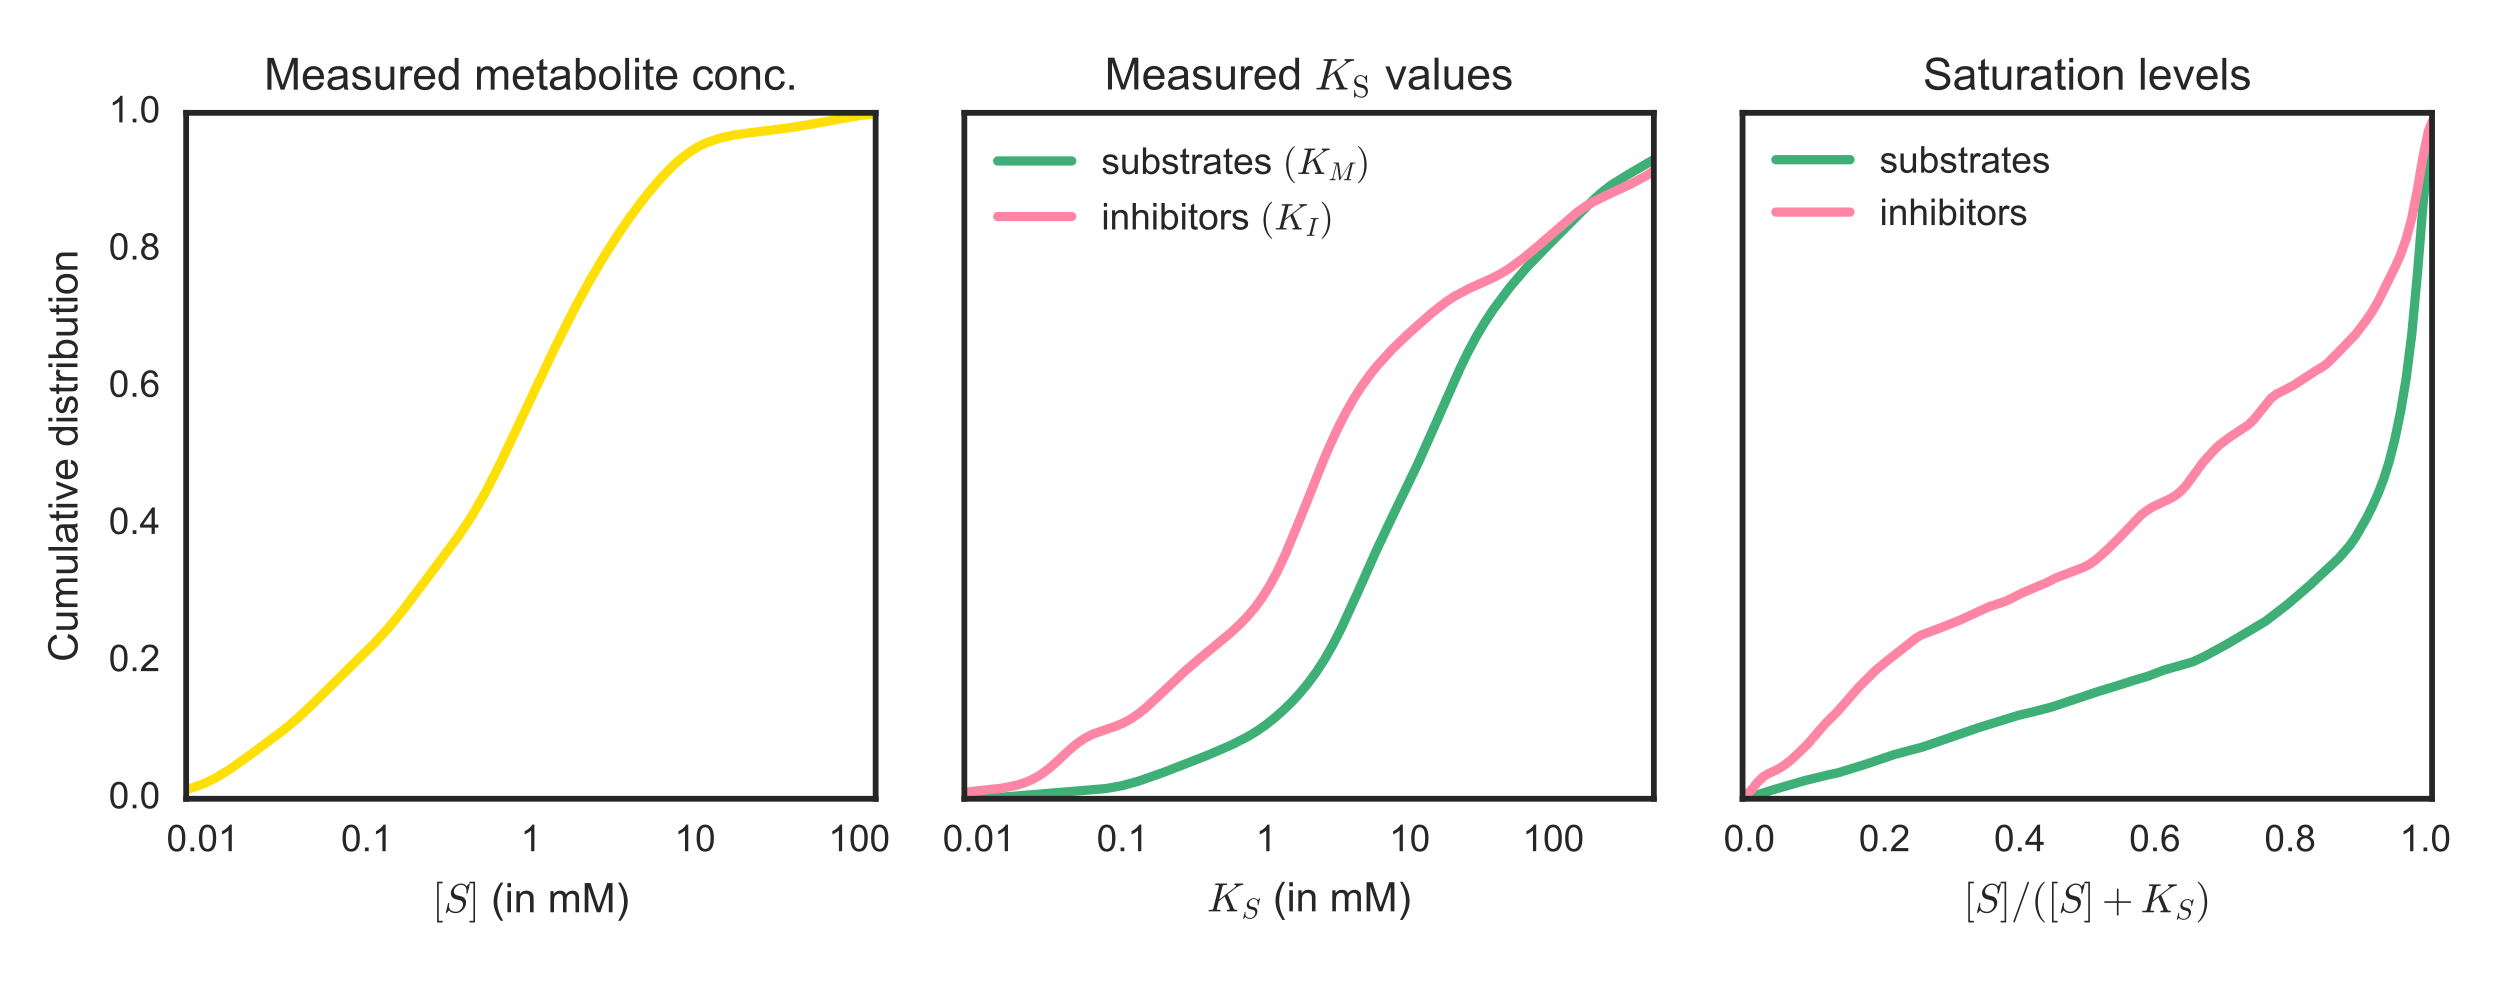 <?xml version="1.0" encoding="utf-8" standalone="no"?>
<!DOCTYPE svg PUBLIC "-//W3C//DTD SVG 1.1//EN"
  "http://www.w3.org/Graphics/SVG/1.1/DTD/svg11.dtd">
<!-- Created with matplotlib (http://matplotlib.org/) -->
<svg height="216pt" version="1.1" viewBox="0 0 540 216" width="540pt" xmlns="http://www.w3.org/2000/svg" xmlns:xlink="http://www.w3.org/1999/xlink">
 <defs>
  <style type="text/css">
*{stroke-linecap:butt;stroke-linejoin:round;stroke-miterlimit:100000;}
  </style>
 </defs>
 <g id="figure_1">
  <g id="patch_1">
   <path d="M 0 216 
L 540 216 
L 540 0 
L 0 0 
z
" style="fill:#ffffff;"/>
  </g>
  <g id="axes_1">
   <g id="patch_2">
    <path d="M 40.206 172.532 
L 189.139 172.532 
L 189.139 24.368 
L 40.206 24.368 
z
" style="fill:#ffffff;"/>
   </g>
   <g id="matplotlib.axis_1">
    <g id="xtick_1">
     <g id="line2d_1"/>
     <g id="line2d_2"/>
     <g id="text_1">
      <!-- 0.01 -->
      <defs>
       <path d="M 4.156 35.297 
Q 4.156 48 6.766 55.734 
Q 9.375 63.484 14.516 67.672 
Q 19.672 71.875 27.484 71.875 
Q 33.25 71.875 37.594 69.547 
Q 41.938 67.234 44.766 62.859 
Q 47.609 58.5 49.219 52.219 
Q 50.828 45.953 50.828 35.297 
Q 50.828 22.703 48.234 14.969 
Q 45.656 7.234 40.5 3 
Q 35.359 -1.219 27.484 -1.219 
Q 17.141 -1.219 11.234 6.203 
Q 4.156 15.141 4.156 35.297 
M 13.188 35.297 
Q 13.188 17.672 17.312 11.828 
Q 21.438 6 27.484 6 
Q 33.547 6 37.672 11.859 
Q 41.797 17.719 41.797 35.297 
Q 41.797 52.984 37.672 58.781 
Q 33.547 64.594 27.391 64.594 
Q 21.344 64.594 17.719 59.469 
Q 13.188 52.938 13.188 35.297 
" id="ArialMT-30"/>
       <path d="M 37.25 0 
L 28.469 0 
L 28.469 56 
Q 25.297 52.984 20.141 49.953 
Q 14.984 46.922 10.891 45.406 
L 10.891 53.906 
Q 18.266 57.375 23.781 62.297 
Q 29.297 67.234 31.594 71.875 
L 37.25 71.875 
z
" id="ArialMT-31"/>
       <path d="M 9.078 0 
L 9.078 10.016 
L 19.094 10.016 
L 19.094 0 
z
" id="ArialMT-2e"/>
      </defs>
      <g style="fill:#262626;" transform="translate(35.967 183.858)scale(0.08 -0.08)">
       <use xlink:href="#ArialMT-30"/>
       <use x="55.615" xlink:href="#ArialMT-2e"/>
       <use x="83.398" xlink:href="#ArialMT-30"/>
       <use x="139.014" xlink:href="#ArialMT-31"/>
      </g>
     </g>
    </g>
    <g id="xtick_2">
     <g id="line2d_3"/>
     <g id="line2d_4"/>
     <g id="text_2">
      <!-- 0.1 -->
      <g style="fill:#262626;" transform="translate(73.652 183.858)scale(0.08 -0.08)">
       <use xlink:href="#ArialMT-30"/>
       <use x="55.615" xlink:href="#ArialMT-2e"/>
       <use x="83.398" xlink:href="#ArialMT-31"/>
      </g>
     </g>
    </g>
    <g id="xtick_3">
     <g id="line2d_5"/>
     <g id="line2d_6"/>
     <g id="text_3">
      <!-- 1 -->
      <g style="fill:#262626;" transform="translate(112.448 183.858)scale(0.08 -0.08)">
       <use xlink:href="#ArialMT-31"/>
      </g>
     </g>
    </g>
    <g id="xtick_4">
     <g id="line2d_7"/>
     <g id="line2d_8"/>
     <g id="text_4">
      <!-- 10 -->
      <g style="fill:#262626;" transform="translate(145.684 183.858)scale(0.08 -0.08)">
       <use xlink:href="#ArialMT-31"/>
       <use x="55.615" xlink:href="#ArialMT-30"/>
      </g>
     </g>
    </g>
    <g id="xtick_5">
     <g id="line2d_9"/>
     <g id="line2d_10"/>
     <g id="text_5">
      <!-- 100 -->
      <g style="fill:#262626;" transform="translate(178.92 183.858)scale(0.08 -0.08)">
       <use xlink:href="#ArialMT-31"/>
       <use x="55.615" xlink:href="#ArialMT-30"/>
       <use x="111.23" xlink:href="#ArialMT-30"/>
      </g>
     </g>
    </g>
    <g id="text_6">
     <!-- $[S]$ (in mM) -->
     <defs>
      <path d="M 2.203 -25 
L 2.203 -21 
L 11.922 -21 
L 11.922 71 
L 2.203 71 
L 2.203 75 
L 15.922 75 
L 15.922 -25 
z
" id="Cmr10-5d"/>
      <path d="M 12.359 -21.047 
L 6.062 -21.047 
Q 20.656 2.391 20.656 25.875 
Q 20.656 35.062 18.562 44.094 
Q 16.891 51.422 13.922 58.156 
Q 12.016 62.547 6.062 72.797 
L 12.359 72.797 
Q 21.531 60.547 25.922 48.188 
Q 29.688 37.547 29.688 25.922 
Q 29.688 12.75 24.625 0.438 
Q 19.578 -11.859 12.359 -21.047 
" id="ArialMT-29"/>
      <path d="M 11.812 -25 
L 11.812 75 
L 25.484 75 
L 25.484 71 
L 15.828 71 
L 15.828 -21 
L 25.484 -21 
L 25.484 -25 
z
" id="Cmr10-5b"/>
      <path d="M 6.641 61.469 
L 6.641 71.578 
L 15.438 71.578 
L 15.438 61.469 
z
M 6.641 0 
L 6.641 51.859 
L 15.438 51.859 
L 15.438 0 
z
" id="ArialMT-69"/>
      <path d="M 6.109 -2.203 
Q 5.812 -2.203 5.562 -1.859 
Q 5.328 -1.516 5.328 -1.219 
L 11.078 22.125 
Q 11.281 22.703 11.922 22.703 
L 13.094 22.703 
Q 13.484 22.703 13.703 22.406 
Q 13.922 22.125 13.922 21.688 
Q 13.094 18.266 13.094 15.578 
Q 13.094 8.344 18.062 4.828 
Q 23.047 1.312 30.609 1.312 
Q 33.891 1.312 37.062 2.922 
Q 40.234 4.547 42.594 7.125 
Q 44.969 9.719 46.375 12.906 
Q 47.797 16.109 47.797 19.391 
Q 47.797 22.906 45.938 25.656 
Q 44.094 28.422 40.828 29.203 
L 28.609 32.422 
Q 23.688 33.734 20.75 37.719 
Q 17.828 41.703 17.828 46.688 
Q 17.828 52.688 21.391 58.25 
Q 24.953 63.812 30.688 67.156 
Q 36.422 70.516 42.391 70.516 
Q 46.969 70.516 50.797 68.828 
Q 54.641 67.141 56.688 63.484 
L 62.406 70.219 
Q 62.984 70.516 63.094 70.516 
L 63.719 70.516 
Q 64.109 70.516 64.344 70.172 
Q 64.594 69.828 64.594 69.484 
L 58.797 46.297 
Q 58.641 45.609 58.016 45.609 
L 56.781 45.609 
Q 55.906 45.609 55.906 46.688 
Q 56.391 49.859 56.391 52.203 
Q 56.391 56.844 54.797 60.281 
Q 53.219 63.719 50.016 65.5 
Q 46.828 67.281 42.094 67.281 
Q 38.094 67.281 34.125 64.984 
Q 30.172 62.703 27.734 58.891 
Q 25.297 55.078 25.297 50.984 
Q 25.297 47.75 27.172 45.266 
Q 29.047 42.781 32.172 41.891 
L 44.391 38.719 
Q 47.703 37.844 50.172 35.625 
Q 52.641 33.406 53.906 30.344 
Q 55.172 27.297 55.172 23.688 
Q 55.172 18.953 53.172 14.328 
Q 51.172 9.719 47.578 5.906 
Q 44 2.094 39.453 -0.047 
Q 34.906 -2.203 30.172 -2.203 
Q 18.266 -2.203 13.094 4.781 
L 7.516 -1.906 
Q 6.938 -2.203 6.781 -2.203 
z
" id="Cmmi10-53"/>
      <path d="M 6.594 0 
L 6.594 51.859 
L 14.453 51.859 
L 14.453 44.578 
Q 16.891 48.391 20.938 50.703 
Q 25 53.031 30.172 53.031 
Q 35.938 53.031 39.625 50.641 
Q 43.312 48.25 44.828 43.953 
Q 50.984 53.031 60.844 53.031 
Q 68.562 53.031 72.703 48.75 
Q 76.859 44.484 76.859 35.594 
L 76.859 0 
L 68.109 0 
L 68.109 32.672 
Q 68.109 37.938 67.25 40.25 
Q 66.406 42.578 64.156 43.984 
Q 61.922 45.406 58.891 45.406 
Q 53.422 45.406 49.797 41.766 
Q 46.188 38.141 46.188 30.125 
L 46.188 0 
L 37.406 0 
L 37.406 33.688 
Q 37.406 39.547 35.25 42.469 
Q 33.109 45.406 28.219 45.406 
Q 24.516 45.406 21.359 43.453 
Q 18.219 41.5 16.797 37.734 
Q 15.375 33.984 15.375 26.906 
L 15.375 0 
z
" id="ArialMT-6d"/>
      <path d="M 6.594 0 
L 6.594 51.859 
L 14.5 51.859 
L 14.5 44.484 
Q 20.219 53.031 31 53.031 
Q 35.688 53.031 39.625 51.344 
Q 43.562 49.656 45.516 46.922 
Q 47.469 44.188 48.25 40.438 
Q 48.734 37.984 48.734 31.891 
L 48.734 0 
L 39.938 0 
L 39.938 31.547 
Q 39.938 36.922 38.906 39.578 
Q 37.891 42.234 35.281 43.812 
Q 32.672 45.406 29.156 45.406 
Q 23.531 45.406 19.453 41.844 
Q 15.375 38.281 15.375 28.328 
L 15.375 0 
z
" id="ArialMT-6e"/>
      <path d="M 23.391 -21.047 
Q 16.109 -11.859 11.078 0.438 
Q 6.062 12.75 6.062 25.922 
Q 6.062 37.547 9.812 48.188 
Q 14.203 60.547 23.391 72.797 
L 29.688 72.797 
Q 23.781 62.641 21.875 58.297 
Q 18.891 51.562 17.188 44.234 
Q 15.094 35.109 15.094 25.875 
Q 15.094 2.391 29.688 -21.047 
z
" id="ArialMT-28"/>
      <path d="M 7.422 0 
L 7.422 71.578 
L 21.688 71.578 
L 38.625 20.906 
Q 40.969 13.812 42.047 10.297 
Q 43.266 14.203 45.844 21.781 
L 62.984 71.578 
L 75.734 71.578 
L 75.734 0 
L 66.609 0 
L 66.609 59.906 
L 45.797 0 
L 37.25 0 
L 16.547 60.938 
L 16.547 0 
z
" id="ArialMT-4d"/>
      <path id="ArialMT-20"/>
     </defs>
     <g style="fill:#262626;" transform="translate(93.376 197.048)scale(0.088 -0.088)">
      <use xlink:href="#Cmr10-5b"/>
      <use transform="translate(27.686 0.0)" xlink:href="#Cmmi10-53"/>
      <use transform="translate(88.965 0.0)" xlink:href="#Cmr10-5d"/>
      <use transform="translate(116.65 0.0)" xlink:href="#ArialMT-20"/>
      <use transform="translate(144.434 0.0)" xlink:href="#ArialMT-28"/>
      <use transform="translate(177.734 0.0)" xlink:href="#ArialMT-69"/>
      <use transform="translate(199.951 0.0)" xlink:href="#ArialMT-6e"/>
      <use transform="translate(255.566 0.0)" xlink:href="#ArialMT-20"/>
      <use transform="translate(283.35 0.0)" xlink:href="#ArialMT-6d"/>
      <use transform="translate(366.65 0.0)" xlink:href="#ArialMT-4d"/>
      <use transform="translate(449.951 0.0)" xlink:href="#ArialMT-29"/>
     </g>
    </g>
   </g>
   <g id="matplotlib.axis_2">
    <g id="ytick_1">
     <g id="line2d_11"/>
     <g id="line2d_12"/>
     <g id="text_7">
      <!-- 0.0 -->
      <g style="fill:#262626;" transform="translate(23.485 174.6)scale(0.08 -0.08)">
       <use xlink:href="#ArialMT-30"/>
       <use x="55.615" xlink:href="#ArialMT-2e"/>
       <use x="83.398" xlink:href="#ArialMT-30"/>
      </g>
     </g>
    </g>
    <g id="ytick_2">
     <g id="line2d_13"/>
     <g id="line2d_14"/>
     <g id="text_8">
      <!-- 0.2 -->
      <defs>
       <path d="M 50.344 8.453 
L 50.344 0 
L 3.031 0 
Q 2.938 3.172 4.047 6.109 
Q 5.859 10.938 9.828 15.625 
Q 13.812 20.312 21.344 26.469 
Q 33.016 36.031 37.109 41.625 
Q 41.219 47.219 41.219 52.203 
Q 41.219 57.422 37.469 61 
Q 33.734 64.594 27.734 64.594 
Q 21.391 64.594 17.578 60.781 
Q 13.766 56.984 13.719 50.25 
L 4.688 51.172 
Q 5.609 61.281 11.656 66.578 
Q 17.719 71.875 27.938 71.875 
Q 38.234 71.875 44.234 66.156 
Q 50.25 60.453 50.25 52 
Q 50.25 47.703 48.484 43.547 
Q 46.734 39.406 42.656 34.812 
Q 38.578 30.219 29.109 22.219 
Q 21.188 15.578 18.938 13.203 
Q 16.703 10.844 15.234 8.453 
z
" id="ArialMT-32"/>
      </defs>
      <g style="fill:#262626;" transform="translate(23.485 144.967)scale(0.08 -0.08)">
       <use xlink:href="#ArialMT-30"/>
       <use x="55.615" xlink:href="#ArialMT-2e"/>
       <use x="83.398" xlink:href="#ArialMT-32"/>
      </g>
     </g>
    </g>
    <g id="ytick_3">
     <g id="line2d_15"/>
     <g id="line2d_16"/>
     <g id="text_9">
      <!-- 0.4 -->
      <defs>
       <path d="M 32.328 0 
L 32.328 17.141 
L 1.266 17.141 
L 1.266 25.203 
L 33.938 71.578 
L 41.109 71.578 
L 41.109 25.203 
L 50.781 25.203 
L 50.781 17.141 
L 41.109 17.141 
L 41.109 0 
z
M 32.328 25.203 
L 32.328 57.469 
L 9.906 25.203 
z
" id="ArialMT-34"/>
      </defs>
      <g style="fill:#262626;" transform="translate(23.485 115.335)scale(0.08 -0.08)">
       <use xlink:href="#ArialMT-30"/>
       <use x="55.615" xlink:href="#ArialMT-2e"/>
       <use x="83.398" xlink:href="#ArialMT-34"/>
      </g>
     </g>
    </g>
    <g id="ytick_4">
     <g id="line2d_17"/>
     <g id="line2d_18"/>
     <g id="text_10">
      <!-- 0.6 -->
      <defs>
       <path d="M 49.75 54.047 
L 41.016 53.375 
Q 39.844 58.547 37.703 60.891 
Q 34.125 64.656 28.906 64.656 
Q 24.703 64.656 21.531 62.312 
Q 17.391 59.281 14.984 53.469 
Q 12.594 47.656 12.5 36.922 
Q 15.672 41.75 20.266 44.094 
Q 24.859 46.438 29.891 46.438 
Q 38.672 46.438 44.844 39.969 
Q 51.031 33.5 51.031 23.25 
Q 51.031 16.5 48.125 10.719 
Q 45.219 4.938 40.141 1.859 
Q 35.062 -1.219 28.609 -1.219 
Q 17.625 -1.219 10.688 6.859 
Q 3.766 14.938 3.766 33.5 
Q 3.766 54.25 11.422 63.672 
Q 18.109 71.875 29.438 71.875 
Q 37.891 71.875 43.281 67.141 
Q 48.688 62.406 49.75 54.047 
M 13.875 23.188 
Q 13.875 18.656 15.797 14.5 
Q 17.719 10.359 21.188 8.172 
Q 24.656 6 28.469 6 
Q 34.031 6 38.031 10.484 
Q 42.047 14.984 42.047 22.703 
Q 42.047 30.125 38.078 34.391 
Q 34.125 38.672 28.125 38.672 
Q 22.172 38.672 18.016 34.391 
Q 13.875 30.125 13.875 23.188 
" id="ArialMT-36"/>
      </defs>
      <g style="fill:#262626;" transform="translate(23.485 85.702)scale(0.08 -0.08)">
       <use xlink:href="#ArialMT-30"/>
       <use x="55.615" xlink:href="#ArialMT-2e"/>
       <use x="83.398" xlink:href="#ArialMT-36"/>
      </g>
     </g>
    </g>
    <g id="ytick_5">
     <g id="line2d_19"/>
     <g id="line2d_20"/>
     <g id="text_11">
      <!-- 0.8 -->
      <defs>
       <path d="M 17.672 38.812 
Q 12.203 40.828 9.562 44.531 
Q 6.938 48.25 6.938 53.422 
Q 6.938 61.234 12.547 66.547 
Q 18.172 71.875 27.484 71.875 
Q 36.859 71.875 42.578 66.422 
Q 48.297 60.984 48.297 53.172 
Q 48.297 48.188 45.672 44.5 
Q 43.062 40.828 37.75 38.812 
Q 44.344 36.672 47.781 31.875 
Q 51.219 27.094 51.219 20.453 
Q 51.219 11.281 44.719 5.031 
Q 38.234 -1.219 27.641 -1.219 
Q 17.047 -1.219 10.547 5.047 
Q 4.047 11.328 4.047 20.703 
Q 4.047 27.688 7.594 32.391 
Q 11.141 37.109 17.672 38.812 
M 15.922 53.719 
Q 15.922 48.641 19.188 45.406 
Q 22.469 42.188 27.688 42.188 
Q 32.766 42.188 36.016 45.375 
Q 39.266 48.578 39.266 53.219 
Q 39.266 58.062 35.906 61.359 
Q 32.562 64.656 27.594 64.656 
Q 22.562 64.656 19.234 61.422 
Q 15.922 58.203 15.922 53.719 
M 13.094 20.656 
Q 13.094 16.891 14.875 13.375 
Q 16.656 9.859 20.172 7.922 
Q 23.688 6 27.734 6 
Q 34.031 6 38.125 10.047 
Q 42.234 14.109 42.234 20.359 
Q 42.234 26.703 38.016 30.859 
Q 33.797 35.016 27.438 35.016 
Q 21.234 35.016 17.156 30.906 
Q 13.094 26.812 13.094 20.656 
" id="ArialMT-38"/>
      </defs>
      <g style="fill:#262626;" transform="translate(23.485 56.069)scale(0.08 -0.08)">
       <use xlink:href="#ArialMT-30"/>
       <use x="55.615" xlink:href="#ArialMT-2e"/>
       <use x="83.398" xlink:href="#ArialMT-38"/>
      </g>
     </g>
    </g>
    <g id="ytick_6">
     <g id="line2d_21"/>
     <g id="line2d_22"/>
     <g id="text_12">
      <!-- 1.0 -->
      <g style="fill:#262626;" transform="translate(23.485 26.436)scale(0.08 -0.08)">
       <use xlink:href="#ArialMT-31"/>
       <use x="55.615" xlink:href="#ArialMT-2e"/>
       <use x="83.398" xlink:href="#ArialMT-30"/>
      </g>
     </g>
    </g>
    <g id="text_13">
     <!-- Cumulative distribution -->
     <defs>
      <path d="M 14.703 0 
L 6.547 0 
L 6.547 71.578 
L 15.328 71.578 
L 15.328 46.047 
Q 20.906 53.031 29.547 53.031 
Q 34.328 53.031 38.594 51.094 
Q 42.875 49.172 45.625 45.672 
Q 48.391 42.188 49.953 37.25 
Q 51.516 32.328 51.516 26.703 
Q 51.516 13.375 44.922 6.094 
Q 38.328 -1.172 29.109 -1.172 
Q 19.922 -1.172 14.703 6.5 
z
M 14.594 26.312 
Q 14.594 17 17.141 12.844 
Q 21.297 6.062 28.375 6.062 
Q 34.125 6.062 38.328 11.062 
Q 42.531 16.062 42.531 25.984 
Q 42.531 36.141 38.5 40.969 
Q 34.469 45.797 28.766 45.797 
Q 23 45.797 18.797 40.797 
Q 14.594 35.797 14.594 26.312 
" id="ArialMT-62"/>
      <path d="M 40.438 6.391 
Q 35.547 2.25 31.031 0.531 
Q 26.516 -1.172 21.344 -1.172 
Q 12.797 -1.172 8.203 3 
Q 3.609 7.172 3.609 13.672 
Q 3.609 17.484 5.344 20.625 
Q 7.078 23.781 9.891 25.688 
Q 12.703 27.594 16.219 28.562 
Q 18.797 29.25 24.031 29.891 
Q 34.672 31.156 39.703 32.906 
Q 39.75 34.719 39.75 35.203 
Q 39.75 40.578 37.25 42.781 
Q 33.891 45.75 27.25 45.75 
Q 21.047 45.75 18.094 43.578 
Q 15.141 41.406 13.719 35.891 
L 5.125 37.062 
Q 6.297 42.578 8.984 45.969 
Q 11.672 49.359 16.75 51.188 
Q 21.828 53.031 28.516 53.031 
Q 35.156 53.031 39.297 51.469 
Q 43.453 49.906 45.406 47.531 
Q 47.359 45.172 48.141 41.547 
Q 48.578 39.312 48.578 33.453 
L 48.578 21.734 
Q 48.578 9.469 49.141 6.219 
Q 49.703 2.984 51.375 0 
L 42.188 0 
Q 40.828 2.734 40.438 6.391 
M 39.703 26.031 
Q 34.906 24.078 25.344 22.703 
Q 19.922 21.922 17.672 20.938 
Q 15.438 19.969 14.203 18.094 
Q 12.984 16.219 12.984 13.922 
Q 12.984 10.406 15.641 8.062 
Q 18.312 5.719 23.438 5.719 
Q 28.516 5.719 32.469 7.938 
Q 36.422 10.156 38.281 14.016 
Q 39.703 17 39.703 22.797 
z
" id="ArialMT-61"/>
      <path d="M 42.094 16.703 
L 51.172 15.578 
Q 49.031 7.625 43.219 3.219 
Q 37.406 -1.172 28.375 -1.172 
Q 17 -1.172 10.328 5.828 
Q 3.656 12.844 3.656 25.484 
Q 3.656 38.578 10.391 45.797 
Q 17.141 53.031 27.875 53.031 
Q 38.281 53.031 44.875 45.953 
Q 51.469 38.875 51.469 26.031 
Q 51.469 25.25 51.422 23.688 
L 12.75 23.688 
Q 13.234 15.141 17.578 10.594 
Q 21.922 6.062 28.422 6.062 
Q 33.25 6.062 36.672 8.594 
Q 40.094 11.141 42.094 16.703 
M 13.234 30.906 
L 42.188 30.906 
Q 41.609 37.453 38.875 40.719 
Q 34.672 45.797 27.984 45.797 
Q 21.922 45.797 17.797 41.75 
Q 13.672 37.703 13.234 30.906 
" id="ArialMT-65"/>
      <path d="M 40.234 0 
L 40.234 6.547 
Q 35.297 -1.172 25.734 -1.172 
Q 19.531 -1.172 14.328 2.25 
Q 9.125 5.672 6.266 11.797 
Q 3.422 17.922 3.422 25.875 
Q 3.422 33.641 6 39.969 
Q 8.594 46.297 13.766 49.656 
Q 18.953 53.031 25.344 53.031 
Q 30.031 53.031 33.688 51.047 
Q 37.359 49.078 39.656 45.906 
L 39.656 71.578 
L 48.391 71.578 
L 48.391 0 
z
M 12.453 25.875 
Q 12.453 15.922 16.641 10.984 
Q 20.844 6.062 26.562 6.062 
Q 32.328 6.062 36.344 10.766 
Q 40.375 15.484 40.375 25.141 
Q 40.375 35.797 36.266 40.766 
Q 32.172 45.75 26.172 45.75 
Q 20.312 45.75 16.375 40.969 
Q 12.453 36.188 12.453 25.875 
" id="ArialMT-64"/>
      <path d="M 25.781 7.859 
L 27.047 0.094 
Q 23.344 -0.688 20.406 -0.688 
Q 15.625 -0.688 12.984 0.828 
Q 10.359 2.344 9.281 4.812 
Q 8.203 7.281 8.203 15.188 
L 8.203 45.016 
L 1.766 45.016 
L 1.766 51.859 
L 8.203 51.859 
L 8.203 64.703 
L 16.938 69.969 
L 16.938 51.859 
L 25.781 51.859 
L 25.781 45.016 
L 16.938 45.016 
L 16.938 14.703 
Q 16.938 10.938 17.406 9.859 
Q 17.875 8.797 18.922 8.156 
Q 19.969 7.516 21.922 7.516 
Q 23.391 7.516 25.781 7.859 
" id="ArialMT-74"/>
      <path d="M 40.578 0 
L 40.578 7.625 
Q 34.516 -1.172 24.125 -1.172 
Q 19.531 -1.172 15.547 0.578 
Q 11.578 2.344 9.641 5 
Q 7.719 7.672 6.938 11.531 
Q 6.391 14.109 6.391 19.734 
L 6.391 51.859 
L 15.188 51.859 
L 15.188 23.094 
Q 15.188 16.219 15.719 13.812 
Q 16.547 10.359 19.234 8.375 
Q 21.922 6.391 25.875 6.391 
Q 29.828 6.391 33.297 8.422 
Q 36.766 10.453 38.203 13.938 
Q 39.656 17.438 39.656 24.078 
L 39.656 51.859 
L 48.438 51.859 
L 48.438 0 
z
" id="ArialMT-75"/>
      <path d="M 58.797 25.094 
L 68.266 22.703 
Q 65.281 11.031 57.547 4.906 
Q 49.812 -1.219 38.625 -1.219 
Q 27.047 -1.219 19.797 3.484 
Q 12.547 8.203 8.766 17.141 
Q 4.984 26.078 4.984 36.328 
Q 4.984 47.516 9.25 55.828 
Q 13.531 64.156 21.406 68.469 
Q 29.297 72.797 38.766 72.797 
Q 49.516 72.797 56.828 67.328 
Q 64.156 61.859 67.047 51.953 
L 57.719 49.75 
Q 55.219 57.562 50.484 61.125 
Q 45.75 64.703 38.578 64.703 
Q 30.328 64.703 24.781 60.734 
Q 19.234 56.781 16.984 50.109 
Q 14.75 43.453 14.75 36.375 
Q 14.75 27.25 17.406 20.438 
Q 20.062 13.625 25.672 10.25 
Q 31.297 6.891 37.844 6.891 
Q 45.797 6.891 51.312 11.469 
Q 56.844 16.062 58.797 25.094 
" id="ArialMT-43"/>
      <path d="M 6.5 0 
L 6.5 51.859 
L 14.406 51.859 
L 14.406 44 
Q 17.438 49.516 20 51.266 
Q 22.562 53.031 25.641 53.031 
Q 30.078 53.031 34.672 50.203 
L 31.641 42.047 
Q 28.422 43.953 25.203 43.953 
Q 22.312 43.953 20.016 42.219 
Q 17.719 40.484 16.75 37.406 
Q 15.281 32.719 15.281 27.156 
L 15.281 0 
z
" id="ArialMT-72"/>
      <path d="M 3.078 15.484 
L 11.766 16.844 
Q 12.5 11.625 15.844 8.844 
Q 19.188 6.062 25.203 6.062 
Q 31.25 6.062 34.172 8.516 
Q 37.109 10.984 37.109 14.312 
Q 37.109 17.281 34.516 19 
Q 32.719 20.172 25.531 21.969 
Q 15.875 24.422 12.141 26.203 
Q 8.406 27.984 6.469 31.125 
Q 4.547 34.281 4.547 38.094 
Q 4.547 41.547 6.125 44.5 
Q 7.719 47.469 10.453 49.422 
Q 12.5 50.922 16.031 51.969 
Q 19.578 53.031 23.641 53.031 
Q 29.734 53.031 34.344 51.266 
Q 38.969 49.516 41.156 46.5 
Q 43.359 43.5 44.188 38.484 
L 35.594 37.312 
Q 35.016 41.312 32.203 43.547 
Q 29.391 45.797 24.266 45.797 
Q 18.219 45.797 15.625 43.797 
Q 13.031 41.797 13.031 39.109 
Q 13.031 37.406 14.109 36.031 
Q 15.188 34.625 17.484 33.688 
Q 18.797 33.203 25.25 31.453 
Q 34.578 28.953 38.25 27.359 
Q 41.938 25.781 44.031 22.75 
Q 46.141 19.734 46.141 15.234 
Q 46.141 10.844 43.578 6.953 
Q 41.016 3.078 36.172 0.953 
Q 31.344 -1.172 25.25 -1.172 
Q 15.141 -1.172 9.844 3.031 
Q 4.547 7.234 3.078 15.484 
" id="ArialMT-73"/>
      <path d="M 6.391 0 
L 6.391 71.578 
L 15.188 71.578 
L 15.188 0 
z
" id="ArialMT-6c"/>
      <path d="M 3.328 25.922 
Q 3.328 40.328 11.328 47.266 
Q 18.016 53.031 27.641 53.031 
Q 38.328 53.031 45.109 46.016 
Q 51.906 39.016 51.906 26.656 
Q 51.906 16.656 48.906 10.906 
Q 45.906 5.172 40.156 2 
Q 34.422 -1.172 27.641 -1.172 
Q 16.75 -1.172 10.031 5.812 
Q 3.328 12.797 3.328 25.922 
M 12.359 25.922 
Q 12.359 15.969 16.703 11.016 
Q 21.047 6.062 27.641 6.062 
Q 34.188 6.062 38.531 11.031 
Q 42.875 16.016 42.875 26.219 
Q 42.875 35.844 38.5 40.797 
Q 34.125 45.75 27.641 45.75 
Q 21.047 45.75 16.703 40.812 
Q 12.359 35.891 12.359 25.922 
" id="ArialMT-6f"/>
      <path d="M 21 0 
L 1.266 51.859 
L 10.547 51.859 
L 21.688 20.797 
Q 23.484 15.766 25 10.359 
Q 26.172 14.453 28.266 20.219 
L 39.797 51.859 
L 48.828 51.859 
L 29.203 0 
z
" id="ArialMT-76"/>
     </defs>
     <g style="fill:#262626;" transform="translate(16.736 142.957)rotate(-90.0)scale(0.088 -0.088)">
      <use xlink:href="#ArialMT-43"/>
      <use x="72.217" xlink:href="#ArialMT-75"/>
      <use x="127.832" xlink:href="#ArialMT-6d"/>
      <use x="211.133" xlink:href="#ArialMT-75"/>
      <use x="266.748" xlink:href="#ArialMT-6c"/>
      <use x="288.965" xlink:href="#ArialMT-61"/>
      <use x="344.58" xlink:href="#ArialMT-74"/>
      <use x="372.363" xlink:href="#ArialMT-69"/>
      <use x="394.58" xlink:href="#ArialMT-76"/>
      <use x="444.58" xlink:href="#ArialMT-65"/>
      <use x="500.195" xlink:href="#ArialMT-20"/>
      <use x="527.979" xlink:href="#ArialMT-64"/>
      <use x="583.594" xlink:href="#ArialMT-69"/>
      <use x="605.811" xlink:href="#ArialMT-73"/>
      <use x="655.811" xlink:href="#ArialMT-74"/>
      <use x="683.594" xlink:href="#ArialMT-72"/>
      <use x="716.895" xlink:href="#ArialMT-69"/>
      <use x="739.111" xlink:href="#ArialMT-62"/>
      <use x="794.727" xlink:href="#ArialMT-75"/>
      <use x="850.342" xlink:href="#ArialMT-74"/>
      <use x="878.125" xlink:href="#ArialMT-69"/>
      <use x="900.342" xlink:href="#ArialMT-6f"/>
      <use x="955.957" xlink:href="#ArialMT-6e"/>
     </g>
    </g>
   </g>
   <g id="line2d_23">
    <path clip-path="url(#pd1b18992a4)" d="M 12.061 172.531 
L 22.541 172.426 
L 28.53 172.097 
L 34.518 171.557 
L 37.513 171.141 
L 40.507 170.494 
L 43.501 169.498 
L 46.496 168.08 
L 49.49 166.26 
L 53.982 163.088 
L 61.467 157.519 
L 64.462 154.988 
L 67.456 152.153 
L 76.439 143.292 
L 80.931 138.884 
L 83.925 135.602 
L 86.919 131.945 
L 92.908 124.02 
L 98.897 115.989 
L 101.891 111.49 
L 104.886 106.298 
L 107.88 100.44 
L 112.371 90.974 
L 119.857 75.09 
L 124.349 66.159 
L 127.343 60.682 
L 130.337 55.604 
L 133.332 50.894 
L 136.326 46.542 
L 139.321 42.556 
L 142.315 38.965 
L 145.309 35.845 
L 146.806 34.498 
L 148.304 33.31 
L 149.801 32.291 
L 151.298 31.438 
L 152.795 30.742 
L 155.789 29.746 
L 158.784 29.124 
L 163.275 28.516 
L 170.761 27.562 
L 175.253 26.818 
L 185.733 24.93 
L 190.224 24.54 
L 194.716 24.402 
L 202.202 24.369 
L 202.202 24.369 
" style="fill:none;stroke:#fedf08;stroke-linecap:round;stroke-width:2.0;"/>
   </g>
   <g id="patch_3">
    <path d="M 40.206 24.368 
L 189.139 24.368 
" style="fill:none;stroke:#262626;stroke-linecap:square;stroke-linejoin:miter;stroke-width:1.25;"/>
   </g>
   <g id="patch_4">
    <path d="M 189.139 172.532 
L 189.139 24.368 
" style="fill:none;stroke:#262626;stroke-linecap:square;stroke-linejoin:miter;stroke-width:1.25;"/>
   </g>
   <g id="patch_5">
    <path d="M 40.206 172.532 
L 189.139 172.532 
" style="fill:none;stroke:#262626;stroke-linecap:square;stroke-linejoin:miter;stroke-width:1.25;"/>
   </g>
   <g id="patch_6">
    <path d="M 40.206 172.532 
L 40.206 24.368 
" style="fill:none;stroke:#262626;stroke-linecap:square;stroke-linejoin:miter;stroke-width:1.25;"/>
   </g>
   <g id="text_14">
    <!-- Measured metabolite conc. -->
    <defs>
     <path d="M 40.438 19 
L 49.078 17.875 
Q 47.656 8.938 41.812 3.875 
Q 35.984 -1.172 27.484 -1.172 
Q 16.844 -1.172 10.375 5.781 
Q 3.906 12.75 3.906 25.734 
Q 3.906 34.125 6.688 40.422 
Q 9.469 46.734 15.156 49.875 
Q 20.844 53.031 27.547 53.031 
Q 35.984 53.031 41.359 48.75 
Q 46.734 44.484 48.25 36.625 
L 39.703 35.297 
Q 38.484 40.531 35.375 43.156 
Q 32.281 45.797 27.875 45.797 
Q 21.234 45.797 17.078 41.031 
Q 12.938 36.281 12.938 25.984 
Q 12.938 15.531 16.938 10.797 
Q 20.953 6.062 27.391 6.062 
Q 32.562 6.062 36.031 9.234 
Q 39.5 12.406 40.438 19 
" id="ArialMT-63"/>
    </defs>
    <g style="fill:#262626;" transform="translate(57.046 19.368)scale(0.096 -0.096)">
     <use xlink:href="#ArialMT-4d"/>
     <use x="83.301" xlink:href="#ArialMT-65"/>
     <use x="138.916" xlink:href="#ArialMT-61"/>
     <use x="194.531" xlink:href="#ArialMT-73"/>
     <use x="244.531" xlink:href="#ArialMT-75"/>
     <use x="300.146" xlink:href="#ArialMT-72"/>
     <use x="333.447" xlink:href="#ArialMT-65"/>
     <use x="389.062" xlink:href="#ArialMT-64"/>
     <use x="444.678" xlink:href="#ArialMT-20"/>
     <use x="472.461" xlink:href="#ArialMT-6d"/>
     <use x="555.762" xlink:href="#ArialMT-65"/>
     <use x="611.377" xlink:href="#ArialMT-74"/>
     <use x="639.16" xlink:href="#ArialMT-61"/>
     <use x="694.775" xlink:href="#ArialMT-62"/>
     <use x="750.391" xlink:href="#ArialMT-6f"/>
     <use x="806.006" xlink:href="#ArialMT-6c"/>
     <use x="828.223" xlink:href="#ArialMT-69"/>
     <use x="850.439" xlink:href="#ArialMT-74"/>
     <use x="878.223" xlink:href="#ArialMT-65"/>
     <use x="933.838" xlink:href="#ArialMT-20"/>
     <use x="961.621" xlink:href="#ArialMT-63"/>
     <use x="1011.621" xlink:href="#ArialMT-6f"/>
     <use x="1067.236" xlink:href="#ArialMT-6e"/>
     <use x="1122.852" xlink:href="#ArialMT-63"/>
     <use x="1172.852" xlink:href="#ArialMT-2e"/>
    </g>
   </g>
  </g>
  <g id="axes_2">
   <g id="patch_7">
    <path d="M 208.299 172.532 
L 357.233 172.532 
L 357.233 24.368 
L 208.299 24.368 
z
" style="fill:#ffffff;"/>
   </g>
   <g id="matplotlib.axis_3">
    <g id="xtick_6">
     <g id="line2d_24"/>
     <g id="line2d_25"/>
     <g id="text_15">
      <!-- 0.01 -->
      <g style="fill:#262626;" transform="translate(203.618 183.858)scale(0.08 -0.08)">
       <use xlink:href="#ArialMT-30"/>
       <use x="55.615" xlink:href="#ArialMT-2e"/>
       <use x="83.398" xlink:href="#ArialMT-30"/>
       <use x="139.014" xlink:href="#ArialMT-31"/>
      </g>
     </g>
    </g>
    <g id="xtick_7">
     <g id="line2d_26"/>
     <g id="line2d_27"/>
     <g id="text_16">
      <!-- 0.1 -->
      <g style="fill:#262626;" transform="translate(236.87 183.858)scale(0.08 -0.08)">
       <use xlink:href="#ArialMT-30"/>
       <use x="55.615" xlink:href="#ArialMT-2e"/>
       <use x="83.398" xlink:href="#ArialMT-31"/>
      </g>
     </g>
    </g>
    <g id="xtick_8">
     <g id="line2d_28"/>
     <g id="line2d_29"/>
     <g id="text_17">
      <!-- 1 -->
      <g style="fill:#262626;" transform="translate(271.233 183.858)scale(0.08 -0.08)">
       <use xlink:href="#ArialMT-31"/>
      </g>
     </g>
    </g>
    <g id="xtick_9">
     <g id="line2d_30"/>
     <g id="line2d_31"/>
     <g id="text_18">
      <!-- 10 -->
      <g style="fill:#262626;" transform="translate(300.037 183.858)scale(0.08 -0.08)">
       <use xlink:href="#ArialMT-31"/>
       <use x="55.615" xlink:href="#ArialMT-30"/>
      </g>
     </g>
    </g>
    <g id="xtick_10">
     <g id="line2d_32"/>
     <g id="line2d_33"/>
     <g id="text_19">
      <!-- 100 -->
      <g style="fill:#262626;" transform="translate(328.84 183.858)scale(0.08 -0.08)">
       <use xlink:href="#ArialMT-31"/>
       <use x="55.615" xlink:href="#ArialMT-30"/>
       <use x="111.23" xlink:href="#ArialMT-30"/>
      </g>
     </g>
    </g>
    <g id="text_20">
     <!-- $K_S$ (in mM) -->
     <defs>
      <path d="M 4.688 0 
Q 3.719 0 3.719 1.312 
Q 3.766 1.562 3.906 2.172 
Q 4.047 2.781 4.312 3.141 
Q 4.594 3.516 4.984 3.516 
Q 11.078 3.516 13.484 4.203 
Q 14.797 4.641 15.375 6.891 
L 29.109 61.812 
Q 29.297 62.797 29.297 63.188 
Q 29.297 64.266 28.078 64.406 
Q 26.219 64.797 20.906 64.797 
Q 19.922 64.797 19.922 66.109 
Q 20.266 67.391 20.453 67.844 
Q 20.656 68.312 21.578 68.312 
L 48.484 68.312 
Q 49.516 68.312 49.516 67 
Q 49.469 66.75 49.312 66.156 
Q 49.172 65.578 48.922 65.188 
Q 48.688 64.797 48.188 64.797 
Q 42.094 64.797 39.703 64.109 
Q 38.375 63.625 37.797 61.375 
L 29.688 29 
L 68.891 59.281 
Q 69 59.469 70.141 60.609 
Q 71.297 61.766 71.297 62.891 
Q 71.297 64.797 67.922 64.797 
Q 66.891 64.797 66.891 66.109 
Q 67.094 66.891 67.203 67.328 
Q 67.328 67.781 67.641 68.047 
Q 67.969 68.312 68.609 68.312 
L 87.984 68.312 
Q 88.531 68.312 88.766 67.922 
Q 89.016 67.531 89.016 67 
Q 88.969 66.75 88.797 66.109 
Q 88.625 65.484 88.359 65.141 
Q 88.094 64.797 87.594 64.797 
Q 80.281 64.797 71.578 58.016 
Q 71.531 57.953 71.438 57.922 
Q 71.344 57.906 71.234 57.875 
Q 71.141 57.859 71.094 57.812 
L 50.484 41.797 
L 65.484 6.688 
Q 66.844 4.5 68.406 4 
Q 69.969 3.516 73.188 3.516 
Q 74.219 3.516 74.219 2.203 
Q 73.922 1.031 73.625 0.516 
Q 73.344 0 72.516 0 
L 49.312 0 
Q 48.391 0 48.391 1.312 
Q 48.531 2.344 48.719 2.922 
Q 48.922 3.516 49.703 3.516 
Q 52.25 3.516 54.031 4.031 
Q 55.812 4.547 55.812 6.391 
Q 55.812 7.078 55.719 7.422 
L 43.312 36.281 
L 28.719 25 
L 24.125 6.5 
Q 23.875 5.281 23.875 5.078 
Q 23.875 4.047 25.094 3.906 
Q 27 3.516 32.328 3.516 
Q 33.297 3.516 33.297 2.203 
Q 32.953 0.781 32.75 0.391 
Q 32.562 0 31.594 0 
z
" id="Cmmi10-4b"/>
     </defs>
     <g style="fill:#262626;" transform="translate(260.722 196.872)scale(0.088 -0.088)">
      <use transform="translate(0.0 0.203)" xlink:href="#Cmmi10-4b"/>
      <use transform="translate(84.912 -16.803)scale(0.7)" xlink:href="#Cmmi10-53"/>
      <use transform="translate(134.185 0.203)" xlink:href="#ArialMT-20"/>
      <use transform="translate(161.968 0.203)" xlink:href="#ArialMT-28"/>
      <use transform="translate(195.269 0.203)" xlink:href="#ArialMT-69"/>
      <use transform="translate(217.486 0.203)" xlink:href="#ArialMT-6e"/>
      <use transform="translate(273.101 0.203)" xlink:href="#ArialMT-20"/>
      <use transform="translate(300.884 0.203)" xlink:href="#ArialMT-6d"/>
      <use transform="translate(384.185 0.203)" xlink:href="#ArialMT-4d"/>
      <use transform="translate(467.486 0.203)" xlink:href="#ArialMT-29"/>
     </g>
    </g>
   </g>
   <g id="matplotlib.axis_4">
    <g id="ytick_7">
     <g id="line2d_34"/>
     <g id="line2d_35"/>
    </g>
    <g id="ytick_8">
     <g id="line2d_36"/>
     <g id="line2d_37"/>
    </g>
    <g id="ytick_9">
     <g id="line2d_38"/>
     <g id="line2d_39"/>
    </g>
    <g id="ytick_10">
     <g id="line2d_40"/>
     <g id="line2d_41"/>
    </g>
    <g id="ytick_11">
     <g id="line2d_42"/>
     <g id="line2d_43"/>
    </g>
    <g id="ytick_12">
     <g id="line2d_44"/>
     <g id="line2d_45"/>
    </g>
   </g>
   <g id="line2d_46">
    <path clip-path="url(#p9aca1c435d)" d="M 202.246 172.531 
L 211.366 172.453 
L 216.839 172.148 
L 233.256 170.8 
L 238.728 170.342 
L 242.377 169.707 
L 246.025 168.693 
L 251.497 166.767 
L 260.618 163.215 
L 266.09 160.856 
L 269.738 158.986 
L 271.563 157.866 
L 273.387 156.588 
L 275.211 155.148 
L 277.035 153.55 
L 278.859 151.786 
L 280.683 149.829 
L 282.507 147.632 
L 284.331 145.143 
L 286.156 142.313 
L 287.98 139.109 
L 289.804 135.536 
L 293.452 127.555 
L 297.1 119.314 
L 300.749 111.586 
L 306.221 100.226 
L 309.869 92.042 
L 315.342 79.631 
L 317.166 75.888 
L 318.99 72.494 
L 320.814 69.453 
L 322.638 66.713 
L 326.286 61.857 
L 329.935 57.596 
L 333.583 53.813 
L 340.879 46.461 
L 344.528 42.832 
L 346.352 41.241 
L 348.176 39.861 
L 351.824 37.604 
L 357.296 34.415 
L 360.945 32.293 
L 362.769 31.393 
L 364.593 30.65 
L 366.417 30.059 
L 370.065 29.216 
L 379.186 27.688 
L 384.658 26.911 
L 393.779 25.94 
L 399.251 25.539 
L 408.372 25.153 
L 417.493 24.73 
L 424.789 24.43 
L 433.91 24.369 
L 433.91 24.369 
" style="fill:none;stroke:#3eaf76;stroke-linecap:round;stroke-width:2.0;"/>
   </g>
   <g id="line2d_47">
    <path clip-path="url(#p9aca1c435d)" d="M 191.191 172.53 
L 197.836 172.425 
L 201.159 172.17 
L 206.143 171.447 
L 211.128 170.81 
L 216.112 170.29 
L 219.435 169.642 
L 221.096 169.139 
L 222.758 168.461 
L 224.419 167.558 
L 226.08 166.397 
L 227.742 164.999 
L 231.065 161.915 
L 232.726 160.531 
L 234.388 159.409 
L 236.049 158.567 
L 239.372 157.41 
L 241.033 156.849 
L 242.695 156.147 
L 244.356 155.235 
L 246.017 154.09 
L 247.679 152.736 
L 251.002 149.637 
L 255.986 144.932 
L 259.309 142.079 
L 265.954 136.575 
L 267.616 135.032 
L 269.277 133.325 
L 270.939 131.384 
L 272.6 129.125 
L 274.262 126.472 
L 275.923 123.378 
L 277.584 119.852 
L 280.907 111.832 
L 285.891 99.358 
L 287.553 95.538 
L 289.214 92.001 
L 290.876 88.781 
L 292.537 85.889 
L 294.199 83.309 
L 295.86 81.004 
L 297.521 78.931 
L 300.844 75.306 
L 304.167 72.113 
L 309.151 67.691 
L 312.474 65.102 
L 314.136 64.01 
L 317.458 62.253 
L 322.443 60.026 
L 324.104 59.153 
L 325.766 58.148 
L 329.088 55.74 
L 332.411 52.968 
L 340.718 45.801 
L 342.38 44.644 
L 344.041 43.652 
L 347.364 42.014 
L 352.348 39.702 
L 355.671 37.904 
L 358.994 35.714 
L 363.978 32.225 
L 367.301 30.338 
L 370.624 28.82 
L 373.947 27.578 
L 377.27 26.728 
L 380.592 26.265 
L 385.577 25.702 
L 392.222 24.73 
L 395.545 24.475 
L 400.529 24.376 
L 402.191 24.37 
L 402.191 24.37 
" style="fill:none;stroke:#fe86a4;stroke-linecap:round;stroke-width:2.0;"/>
   </g>
   <g id="patch_8">
    <path d="M 208.299 24.368 
L 357.233 24.368 
" style="fill:none;stroke:#262626;stroke-linecap:square;stroke-linejoin:miter;stroke-width:1.25;"/>
   </g>
   <g id="patch_9">
    <path d="M 357.233 172.532 
L 357.233 24.368 
" style="fill:none;stroke:#262626;stroke-linecap:square;stroke-linejoin:miter;stroke-width:1.25;"/>
   </g>
   <g id="patch_10">
    <path d="M 208.299 172.532 
L 357.233 172.532 
" style="fill:none;stroke:#262626;stroke-linecap:square;stroke-linejoin:miter;stroke-width:1.25;"/>
   </g>
   <g id="patch_11">
    <path d="M 208.299 172.532 
L 208.299 24.368 
" style="fill:none;stroke:#262626;stroke-linecap:square;stroke-linejoin:miter;stroke-width:1.25;"/>
   </g>
   <g id="text_21">
    <!-- Measured $K_{\rm S}$ values -->
    <defs>
     <path d="M 5.609 -1.422 
L 5.609 21.922 
Q 5.609 22.703 6.5 22.703 
L 7.719 22.703 
Q 8.016 22.703 8.25 22.453 
Q 8.5 22.219 8.5 21.922 
Q 8.5 12.109 14.578 6.703 
Q 20.656 1.312 30.516 1.312 
Q 33.984 1.312 36.906 3.312 
Q 39.844 5.328 41.469 8.562 
Q 43.109 11.812 43.109 15.281 
Q 43.109 18.312 41.891 21.172 
Q 40.672 24.031 38.375 26.125 
Q 36.078 28.219 33.203 28.906 
L 20.219 32.078 
Q 13.766 33.797 9.688 39.094 
Q 5.609 44.391 5.609 50.984 
Q 5.609 56.156 8.25 60.688 
Q 10.891 65.234 15.359 67.875 
Q 19.828 70.516 25 70.516 
Q 35.016 70.516 40.922 63.719 
L 45.016 70.219 
Q 45.312 70.516 45.703 70.516 
L 46.391 70.516 
Q 46.688 70.516 46.953 70.281 
Q 47.219 70.062 47.219 69.672 
L 47.219 46.484 
Q 47.219 45.609 46.391 45.609 
L 45.219 45.609 
Q 44.281 45.609 44.281 46.484 
Q 44.281 49.031 43.422 52.047 
Q 42.578 55.078 41.062 57.859 
Q 39.547 60.641 37.797 62.406 
Q 32.953 67.281 25 67.281 
Q 21.578 67.281 18.703 65.547 
Q 15.828 63.812 14.109 60.828 
Q 12.406 57.859 12.406 54.594 
Q 12.406 50.297 15.062 46.797 
Q 17.719 43.312 22.016 42.188 
L 35.016 39.016 
Q 38.234 38.234 41.094 36.203 
Q 43.953 34.188 45.844 31.5 
Q 47.75 28.812 48.828 25.516 
Q 49.906 22.219 49.906 18.703 
Q 49.906 13.281 47.406 8.469 
Q 44.922 3.656 40.406 0.719 
Q 35.891 -2.203 30.516 -2.203 
Q 27.203 -2.203 23.734 -1.469 
Q 20.266 -0.734 17.328 0.781 
Q 14.406 2.297 12.016 4.688 
L 7.812 -1.906 
Q 7.516 -2.203 7.078 -2.203 
L 6.5 -2.203 
Q 5.609 -2.203 5.609 -1.422 
" id="Cmr10-53"/>
    </defs>
    <g style="fill:#262626;" transform="translate(238.606 19.368)scale(0.096 -0.096)">
     <use transform="translate(0.0 0.422)" xlink:href="#ArialMT-4d"/>
     <use transform="translate(83.301 0.422)" xlink:href="#ArialMT-65"/>
     <use transform="translate(138.916 0.422)" xlink:href="#ArialMT-61"/>
     <use transform="translate(194.531 0.422)" xlink:href="#ArialMT-73"/>
     <use transform="translate(244.531 0.422)" xlink:href="#ArialMT-75"/>
     <use transform="translate(300.146 0.422)" xlink:href="#ArialMT-72"/>
     <use transform="translate(333.447 0.422)" xlink:href="#ArialMT-65"/>
     <use transform="translate(389.062 0.422)" xlink:href="#ArialMT-64"/>
     <use transform="translate(444.678 0.422)" xlink:href="#ArialMT-20"/>
     <use transform="translate(472.461 0.422)" xlink:href="#Cmmi10-4b"/>
     <use transform="translate(557.373 -16.584)scale(0.7)" xlink:href="#Cmr10-53"/>
     <use transform="translate(602.613 0.422)" xlink:href="#ArialMT-20"/>
     <use transform="translate(630.396 0.422)" xlink:href="#ArialMT-76"/>
     <use transform="translate(680.396 0.422)" xlink:href="#ArialMT-61"/>
     <use transform="translate(736.011 0.422)" xlink:href="#ArialMT-6c"/>
     <use transform="translate(758.228 0.422)" xlink:href="#ArialMT-75"/>
     <use transform="translate(813.843 0.422)" xlink:href="#ArialMT-65"/>
     <use transform="translate(869.458 0.422)" xlink:href="#ArialMT-73"/>
    </g>
   </g>
   <g id="legend_1">
    <g id="line2d_48">
     <path d="M 215.499 34.768 
L 231.499 34.768 
" style="fill:none;stroke:#3eaf76;stroke-linecap:round;stroke-width:2.0;"/>
    </g>
    <g id="line2d_49"/>
    <g id="text_22">
     <!-- substrates $(K_M)$ -->
     <defs>
      <path d="M 31 -24.812 
Q 25.438 -20.406 21.406 -14.719 
Q 17.391 -9.031 14.812 -2.578 
Q 12.25 3.859 10.984 10.891 
Q 9.719 17.922 9.719 25 
Q 9.719 32.172 10.984 39.203 
Q 12.25 46.234 14.859 52.734 
Q 17.484 59.234 21.531 64.891 
Q 25.594 70.562 31 74.812 
Q 31 75 31.5 75 
L 32.422 75 
Q 32.719 75 32.953 74.734 
Q 33.203 74.469 33.203 74.125 
Q 33.203 73.688 33.016 73.484 
Q 28.125 68.703 24.875 63.234 
Q 21.625 57.766 19.641 51.578 
Q 17.672 45.406 16.797 38.781 
Q 15.922 32.172 15.922 25 
Q 15.922 -6.781 32.906 -23.297 
Q 33.203 -23.578 33.203 -24.125 
Q 33.203 -24.359 32.938 -24.672 
Q 32.672 -25 32.422 -25 
L 31.5 -25 
Q 31 -25 31 -24.812 
" id="Cmr10-28"/>
      <path d="M 6.5 -25 
Q 5.609 -25 5.609 -24.125 
Q 5.609 -23.688 5.812 -23.484 
Q 22.906 -6.781 22.906 25 
Q 22.906 56.781 6 73.297 
Q 5.609 73.531 5.609 74.125 
Q 5.609 74.469 5.875 74.734 
Q 6.156 75 6.5 75 
L 7.422 75 
Q 7.719 75 7.906 74.812 
Q 15.094 69.141 19.875 61.031 
Q 24.656 52.938 26.875 43.75 
Q 29.109 34.578 29.109 25 
Q 29.109 17.922 27.906 11.062 
Q 26.703 4.203 24.094 -2.453 
Q 21.484 -9.125 17.484 -14.766 
Q 13.484 -20.406 7.906 -24.812 
Q 7.719 -25 7.422 -25 
z
" id="Cmr10-29"/>
      <path d="M 5.078 0 
Q 4.109 0 4.109 1.312 
Q 4.156 1.562 4.297 2.141 
Q 4.438 2.734 4.688 3.125 
Q 4.938 3.516 5.422 3.516 
Q 14.938 3.516 16.5 9.625 
L 29.5 61.812 
Q 29.688 62.797 29.688 63.188 
Q 29.688 64.266 28.516 64.406 
Q 26.609 64.797 21.297 64.797 
Q 20.312 64.797 20.312 66.109 
Q 20.359 66.359 20.5 66.969 
Q 20.656 67.578 20.922 67.938 
Q 21.188 68.312 21.578 68.312 
L 39.203 68.312 
Q 40.328 68.312 40.484 67.188 
L 48.297 9.906 
L 84.719 67.188 
Q 85.406 68.312 86.625 68.312 
L 103.609 68.312 
Q 104.594 68.312 104.594 67 
Q 104.547 66.75 104.391 66.141 
Q 104.25 65.531 103.984 65.156 
Q 103.719 64.797 103.328 64.797 
Q 97.219 64.797 94.828 64.109 
Q 93.5 63.672 92.922 61.375 
L 79.203 6.5 
Q 79 5.516 79 5.078 
Q 79 4.688 79.125 4.422 
Q 79.25 4.156 79.469 4.078 
Q 79.688 4 80.172 3.906 
Q 82.078 3.516 87.406 3.516 
Q 88.375 3.516 88.375 2.203 
Q 88.031 0.781 87.828 0.391 
Q 87.641 0 86.719 0 
L 60.594 0 
Q 59.625 0 59.625 1.312 
Q 59.672 1.562 59.812 2.172 
Q 59.969 2.781 60.234 3.141 
Q 60.5 3.516 60.891 3.516 
Q 67 3.516 69.391 4.203 
Q 70.703 4.641 71.297 6.891 
L 85.688 64.797 
L 45.312 1.125 
Q 44.734 0 43.312 0 
Q 42.047 0 41.891 1.125 
L 33.406 64.016 
L 19.672 9.188 
Q 19.578 8.938 19.531 8.562 
Q 19.484 8.203 19.391 7.719 
Q 19.391 5.125 21.656 4.312 
Q 23.922 3.516 27.203 3.516 
Q 28.219 3.516 28.219 2.203 
Q 27.875 0.875 27.656 0.438 
Q 27.438 0 26.516 0 
z
" id="Cmmi10-4d"/>
     </defs>
     <g style="fill:#262626;" transform="translate(237.899 37.568)scale(0.08 -0.08)">
      <use xlink:href="#ArialMT-73"/>
      <use transform="translate(50.0 0.0)" xlink:href="#ArialMT-75"/>
      <use transform="translate(105.615 0.0)" xlink:href="#ArialMT-62"/>
      <use transform="translate(161.23 0.0)" xlink:href="#ArialMT-73"/>
      <use transform="translate(211.23 0.0)" xlink:href="#ArialMT-74"/>
      <use transform="translate(239.014 0.0)" xlink:href="#ArialMT-72"/>
      <use transform="translate(272.314 0.0)" xlink:href="#ArialMT-61"/>
      <use transform="translate(327.93 0.0)" xlink:href="#ArialMT-74"/>
      <use transform="translate(355.713 0.0)" xlink:href="#ArialMT-65"/>
      <use transform="translate(411.328 0.0)" xlink:href="#ArialMT-73"/>
      <use transform="translate(461.328 0.0)" xlink:href="#ArialMT-20"/>
      <use transform="translate(489.111 0.0)" xlink:href="#Cmr10-28"/>
      <use transform="translate(527.93 0.0)" xlink:href="#Cmmi10-4b"/>
      <use transform="translate(612.842 -17.006)scale(0.7)" xlink:href="#Cmmi10-4d"/>
      <use transform="translate(687.134 0.0)" xlink:href="#Cmr10-29"/>
     </g>
    </g>
    <g id="line2d_50">
     <path d="M 215.499 46.768 
L 231.499 46.768 
" style="fill:none;stroke:#fe86a4;stroke-linecap:round;stroke-width:2.0;"/>
    </g>
    <g id="line2d_51"/>
    <g id="text_23">
     <!-- inhibitors $(K_I)$ -->
     <defs>
      <path d="M 6.594 0 
L 6.594 71.578 
L 15.375 71.578 
L 15.375 45.906 
Q 21.531 53.031 30.906 53.031 
Q 36.672 53.031 40.922 50.75 
Q 45.172 48.484 47 44.484 
Q 48.828 40.484 48.828 32.859 
L 48.828 0 
L 40.047 0 
L 40.047 32.859 
Q 40.047 39.453 37.188 42.453 
Q 34.328 45.453 29.109 45.453 
Q 25.203 45.453 21.75 43.422 
Q 18.312 41.406 16.844 37.938 
Q 15.375 34.469 15.375 28.375 
L 15.375 0 
z
" id="ArialMT-68"/>
      <path d="M 4.203 0 
Q 3.219 0 3.219 1.312 
Q 3.609 3.516 4.5 3.516 
Q 10.406 3.516 12.5 3.906 
Q 14.797 4.438 15.375 6.891 
L 29.109 61.812 
Q 29.297 62.797 29.297 63.094 
Q 29.297 63.719 28.969 63.984 
Q 28.656 64.266 27.984 64.406 
Q 25.984 64.797 20.406 64.797 
Q 19.391 64.797 19.391 66.109 
Q 19.734 67.391 19.922 67.844 
Q 20.125 68.312 21.094 68.312 
L 49.031 68.312 
Q 50 68.312 50 67 
Q 49.953 66.75 49.797 66.156 
Q 49.656 65.578 49.406 65.188 
Q 49.172 64.797 48.688 64.797 
Q 42.828 64.797 40.578 64.406 
Q 38.375 63.875 37.797 61.375 
L 24.125 6.5 
Q 23.875 5.281 23.875 5.172 
Q 23.875 4.938 23.953 4.719 
Q 24.031 4.5 24.25 4.328 
Q 24.469 4.156 24.688 4.078 
Q 24.906 4 25.203 3.906 
Q 27.094 3.516 32.812 3.516 
Q 33.797 3.516 33.797 2.203 
Q 33.453 0.781 33.25 0.391 
Q 33.062 0 32.078 0 
z
" id="Cmmi10-49"/>
     </defs>
     <g style="fill:#262626;" transform="translate(237.899 49.568)scale(0.08 -0.08)">
      <use xlink:href="#ArialMT-69"/>
      <use transform="translate(22.217 0.0)" xlink:href="#ArialMT-6e"/>
      <use transform="translate(77.832 0.0)" xlink:href="#ArialMT-68"/>
      <use transform="translate(133.447 0.0)" xlink:href="#ArialMT-69"/>
      <use transform="translate(155.664 0.0)" xlink:href="#ArialMT-62"/>
      <use transform="translate(211.279 0.0)" xlink:href="#ArialMT-69"/>
      <use transform="translate(233.496 0.0)" xlink:href="#ArialMT-74"/>
      <use transform="translate(261.279 0.0)" xlink:href="#ArialMT-6f"/>
      <use transform="translate(316.895 0.0)" xlink:href="#ArialMT-72"/>
      <use transform="translate(350.195 0.0)" xlink:href="#ArialMT-73"/>
      <use transform="translate(400.195 0.0)" xlink:href="#ArialMT-20"/>
      <use transform="translate(427.979 0.0)" xlink:href="#Cmr10-28"/>
      <use transform="translate(466.797 0.0)" xlink:href="#Cmmi10-4b"/>
      <use transform="translate(551.709 -17.006)scale(0.7)" xlink:href="#Cmmi10-49"/>
      <use transform="translate(588.814 0.0)" xlink:href="#Cmr10-29"/>
     </g>
    </g>
   </g>
  </g>
  <g id="axes_3">
   <g id="patch_12">
    <path d="M 376.393 172.532 
L 525.326 172.532 
L 525.326 24.368 
L 376.393 24.368 
z
" style="fill:#ffffff;"/>
   </g>
   <g id="matplotlib.axis_5">
    <g id="xtick_11">
     <g id="line2d_52"/>
     <g id="line2d_53"/>
     <g id="text_24">
      <!-- 0.0 -->
      <g style="fill:#262626;" transform="translate(372.293 183.858)scale(0.08 -0.08)">
       <use xlink:href="#ArialMT-30"/>
       <use x="55.615" xlink:href="#ArialMT-2e"/>
       <use x="83.398" xlink:href="#ArialMT-30"/>
      </g>
     </g>
    </g>
    <g id="xtick_12">
     <g id="line2d_54"/>
     <g id="line2d_55"/>
     <g id="text_25">
      <!-- 0.2 -->
      <g style="fill:#262626;" transform="translate(401.496 183.858)scale(0.08 -0.08)">
       <use xlink:href="#ArialMT-30"/>
       <use x="55.615" xlink:href="#ArialMT-2e"/>
       <use x="83.398" xlink:href="#ArialMT-32"/>
      </g>
     </g>
    </g>
    <g id="xtick_13">
     <g id="line2d_56"/>
     <g id="line2d_57"/>
     <g id="text_26">
      <!-- 0.4 -->
      <g style="fill:#262626;" transform="translate(430.698 183.858)scale(0.08 -0.08)">
       <use xlink:href="#ArialMT-30"/>
       <use x="55.615" xlink:href="#ArialMT-2e"/>
       <use x="83.398" xlink:href="#ArialMT-34"/>
      </g>
     </g>
    </g>
    <g id="xtick_14">
     <g id="line2d_58"/>
     <g id="line2d_59"/>
     <g id="text_27">
      <!-- 0.6 -->
      <g style="fill:#262626;" transform="translate(459.901 183.858)scale(0.08 -0.08)">
       <use xlink:href="#ArialMT-30"/>
       <use x="55.615" xlink:href="#ArialMT-2e"/>
       <use x="83.398" xlink:href="#ArialMT-36"/>
      </g>
     </g>
    </g>
    <g id="xtick_15">
     <g id="line2d_60"/>
     <g id="line2d_61"/>
     <g id="text_28">
      <!-- 0.8 -->
      <g style="fill:#262626;" transform="translate(489.104 183.858)scale(0.08 -0.08)">
       <use xlink:href="#ArialMT-30"/>
       <use x="55.615" xlink:href="#ArialMT-2e"/>
       <use x="83.398" xlink:href="#ArialMT-38"/>
      </g>
     </g>
    </g>
    <g id="xtick_16">
     <g id="line2d_62"/>
     <g id="line2d_63"/>
     <g id="text_29">
      <!-- 1.0 -->
      <g style="fill:#262626;" transform="translate(518.306 183.858)scale(0.08 -0.08)">
       <use xlink:href="#ArialMT-31"/>
       <use x="55.615" xlink:href="#ArialMT-2e"/>
       <use x="83.398" xlink:href="#ArialMT-30"/>
      </g>
     </g>
    </g>
    <g id="text_30">
     <!-- $[S]/\left([S] + K_S\right)$ -->
     <defs>
      <path d="M 5.609 -23 
Q 5.609 -22.703 5.719 -22.609 
L 40.484 73.781 
Q 40.672 74.359 41.156 74.672 
Q 41.656 75 42.281 75 
Q 43.172 75 43.719 74.453 
Q 44.281 73.922 44.281 73 
L 44.281 72.609 
L 9.516 -23.781 
Q 8.938 -25 7.625 -25 
Q 6.781 -25 6.188 -24.406 
Q 5.609 -23.828 5.609 -23 
" id="Cmmi10-3d"/>
      <path d="M 7.516 23 
Q 6.688 23 6.141 23.625 
Q 5.609 24.266 5.609 25 
Q 5.609 25.734 6.141 26.359 
Q 6.688 27 7.516 27 
L 36.922 27 
L 36.922 56.5 
Q 36.922 57.281 37.5 57.781 
Q 38.094 58.297 38.922 58.297 
Q 39.656 58.297 40.281 57.781 
Q 40.922 57.281 40.922 56.5 
L 40.922 27 
L 70.312 27 
Q 71.047 27 71.578 26.359 
Q 72.125 25.734 72.125 25 
Q 72.125 24.266 71.578 23.625 
Q 71.047 23 70.312 23 
L 40.922 23 
L 40.922 -6.5 
Q 40.922 -7.281 40.281 -7.781 
Q 39.656 -8.297 38.922 -8.297 
Q 38.094 -8.297 37.5 -7.781 
Q 36.922 -7.281 36.922 -6.5 
L 36.922 23 
z
" id="Cmr10-2b"/>
     </defs>
     <g style="fill:#262626;" transform="translate(424.108 197.048)scale(0.088 -0.088)">
      <use xlink:href="#Cmr10-5b"/>
      <use transform="translate(27.686 0.0)" xlink:href="#Cmmi10-53"/>
      <use transform="translate(88.965 0.0)" xlink:href="#Cmr10-5d"/>
      <use transform="translate(116.65 0.0)" xlink:href="#Cmmi10-3d"/>
      <use transform="translate(166.65 0.0)" xlink:href="#Cmr10-28"/>
      <use transform="translate(205.469 0.0)" xlink:href="#Cmr10-5b"/>
      <use transform="translate(233.154 0.0)" xlink:href="#Cmmi10-53"/>
      <use transform="translate(294.434 0.0)" xlink:href="#Cmr10-5d"/>
      <use transform="translate(339.678 0.0)" xlink:href="#Cmr10-2b"/>
      <use transform="translate(434.922 0.0)" xlink:href="#Cmmi10-4b"/>
      <use transform="translate(519.834 -17.006)scale(0.7)" xlink:href="#Cmmi10-53"/>
      <use transform="translate(569.107 0.0)" xlink:href="#Cmr10-29"/>
     </g>
    </g>
   </g>
   <g id="matplotlib.axis_6">
    <g id="ytick_13">
     <g id="line2d_64"/>
     <g id="line2d_65"/>
    </g>
    <g id="ytick_14">
     <g id="line2d_66"/>
     <g id="line2d_67"/>
    </g>
    <g id="ytick_15">
     <g id="line2d_68"/>
     <g id="line2d_69"/>
    </g>
    <g id="ytick_16">
     <g id="line2d_70"/>
     <g id="line2d_71"/>
    </g>
    <g id="ytick_17">
     <g id="line2d_72"/>
     <g id="line2d_73"/>
    </g>
    <g id="ytick_18">
     <g id="line2d_74"/>
     <g id="line2d_75"/>
    </g>
   </g>
   <g id="line2d_76">
    <path clip-path="url(#pfa0ed10885)" d="M 373.901 172.531 
L 376.331 172.475 
L 377.547 172.295 
L 383.623 170.405 
L 389.7 168.641 
L 394.561 167.45 
L 396.992 166.927 
L 403.068 165.051 
L 409.145 162.981 
L 412.791 162.013 
L 415.222 161.38 
L 427.375 157.171 
L 435.882 154.536 
L 439.528 153.654 
L 443.174 152.714 
L 450.466 150.276 
L 452.896 149.457 
L 457.758 147.974 
L 461.404 146.802 
L 463.834 146.095 
L 467.48 144.716 
L 473.557 142.993 
L 475.987 141.877 
L 480.849 139.238 
L 489.356 134.196 
L 494.217 130.449 
L 499.079 126.261 
L 505.155 120.578 
L 507.586 117.786 
L 508.801 116.04 
L 511.232 111.786 
L 512.447 109.345 
L 513.662 106.62 
L 514.878 103.467 
L 516.093 99.598 
L 517.308 94.787 
L 518.524 88.93 
L 519.739 81.687 
L 520.954 72.096 
L 522.17 59.074 
L 523.385 44.071 
L 524.6 32.088 
L 525.816 26.252 
L 527.031 24.635 
L 528.246 24.389 
L 528.246 24.389 
" style="fill:none;stroke:#3eaf76;stroke-linecap:round;stroke-width:2.0;"/>
   </g>
   <g id="line2d_77">
    <path clip-path="url(#pfa0ed10885)" d="M 373.566 172.529 
L 374.783 172.501 
L 376.001 172.323 
L 377.219 171.705 
L 378.437 170.464 
L 379.654 168.942 
L 380.872 167.748 
L 382.09 167.046 
L 383.307 166.512 
L 384.525 165.855 
L 385.743 165.039 
L 386.961 164.066 
L 389.396 161.77 
L 390.614 160.541 
L 394.267 156.301 
L 396.702 153.897 
L 399.138 151.124 
L 401.573 148.342 
L 405.226 144.711 
L 407.662 142.697 
L 412.533 138.893 
L 413.75 137.897 
L 414.968 137.183 
L 419.839 135.341 
L 423.492 133.884 
L 429.581 131.076 
L 433.234 129.86 
L 435.669 128.65 
L 436.887 128.035 
L 441.758 125.992 
L 444.193 124.778 
L 450.282 122.448 
L 451.499 121.756 
L 452.717 120.905 
L 455.152 118.738 
L 457.588 116.345 
L 462.459 111.249 
L 463.676 110.321 
L 464.894 109.534 
L 467.33 108.377 
L 468.547 107.827 
L 469.765 107.125 
L 470.983 106.173 
L 472.2 104.875 
L 475.854 99.852 
L 478.289 97.154 
L 479.507 96.006 
L 481.942 94.206 
L 485.595 91.807 
L 486.813 90.648 
L 490.466 86.105 
L 491.684 85.154 
L 495.337 83.26 
L 500.208 80.092 
L 501.426 79.397 
L 502.643 78.534 
L 505.079 76.084 
L 508.732 72.302 
L 511.167 69.099 
L 512.385 67.319 
L 513.603 65.227 
L 517.256 57.854 
L 518.474 55.114 
L 519.691 51.746 
L 520.909 47.264 
L 522.127 41.124 
L 523.344 33.97 
L 524.562 28.183 
L 525.78 25.317 
L 526.998 24.505 
L 528.215 24.379 
L 528.215 24.379 
" style="fill:none;stroke:#fe86a4;stroke-linecap:round;stroke-width:2.0;"/>
   </g>
   <g id="patch_13">
    <path d="M 376.393 24.368 
L 525.326 24.368 
" style="fill:none;stroke:#262626;stroke-linecap:square;stroke-linejoin:miter;stroke-width:1.25;"/>
   </g>
   <g id="patch_14">
    <path d="M 525.326 172.532 
L 525.326 24.368 
" style="fill:none;stroke:#262626;stroke-linecap:square;stroke-linejoin:miter;stroke-width:1.25;"/>
   </g>
   <g id="patch_15">
    <path d="M 376.393 172.532 
L 525.326 172.532 
" style="fill:none;stroke:#262626;stroke-linecap:square;stroke-linejoin:miter;stroke-width:1.25;"/>
   </g>
   <g id="patch_16">
    <path d="M 376.393 172.532 
L 376.393 24.368 
" style="fill:none;stroke:#262626;stroke-linecap:square;stroke-linejoin:miter;stroke-width:1.25;"/>
   </g>
   <g id="text_31">
    <!-- Saturation levels -->
    <defs>
     <path d="M 4.5 23 
L 13.422 23.781 
Q 14.062 18.406 16.375 14.969 
Q 18.703 11.531 23.578 9.406 
Q 28.469 7.281 34.578 7.281 
Q 39.984 7.281 44.141 8.891 
Q 48.297 10.5 50.312 13.297 
Q 52.344 16.109 52.344 19.438 
Q 52.344 22.797 50.391 25.312 
Q 48.438 27.828 43.953 29.547 
Q 41.062 30.672 31.203 33.031 
Q 21.344 35.406 17.391 37.5 
Q 12.25 40.188 9.734 44.156 
Q 7.234 48.141 7.234 53.078 
Q 7.234 58.5 10.297 63.203 
Q 13.375 67.922 19.281 70.359 
Q 25.203 72.797 32.422 72.797 
Q 40.375 72.797 46.453 70.234 
Q 52.547 67.672 55.812 62.688 
Q 59.078 57.719 59.328 51.422 
L 50.25 50.734 
Q 49.516 57.516 45.281 60.984 
Q 41.062 64.453 32.812 64.453 
Q 24.219 64.453 20.281 61.297 
Q 16.359 58.156 16.359 53.719 
Q 16.359 49.859 19.141 47.359 
Q 21.875 44.875 33.422 42.266 
Q 44.969 39.656 49.266 37.703 
Q 55.516 34.812 58.484 30.391 
Q 61.469 25.984 61.469 20.219 
Q 61.469 14.5 58.203 9.438 
Q 54.938 4.391 48.797 1.578 
Q 42.672 -1.219 35.016 -1.219 
Q 25.297 -1.219 18.719 1.609 
Q 12.156 4.438 8.422 10.125 
Q 4.688 15.828 4.5 23 
" id="ArialMT-53"/>
    </defs>
    <g style="fill:#262626;" transform="translate(415.375 19.368)scale(0.096 -0.096)">
     <use xlink:href="#ArialMT-53"/>
     <use x="66.699" xlink:href="#ArialMT-61"/>
     <use x="122.314" xlink:href="#ArialMT-74"/>
     <use x="150.098" xlink:href="#ArialMT-75"/>
     <use x="205.713" xlink:href="#ArialMT-72"/>
     <use x="239.014" xlink:href="#ArialMT-61"/>
     <use x="294.629" xlink:href="#ArialMT-74"/>
     <use x="322.412" xlink:href="#ArialMT-69"/>
     <use x="344.629" xlink:href="#ArialMT-6f"/>
     <use x="400.244" xlink:href="#ArialMT-6e"/>
     <use x="455.859" xlink:href="#ArialMT-20"/>
     <use x="483.643" xlink:href="#ArialMT-6c"/>
     <use x="505.859" xlink:href="#ArialMT-65"/>
     <use x="561.475" xlink:href="#ArialMT-76"/>
     <use x="611.475" xlink:href="#ArialMT-65"/>
     <use x="667.09" xlink:href="#ArialMT-6c"/>
     <use x="689.307" xlink:href="#ArialMT-73"/>
    </g>
   </g>
   <g id="legend_2">
    <g id="line2d_78">
     <path d="M 383.593 34.494 
L 399.593 34.494 
" style="fill:none;stroke:#3eaf76;stroke-linecap:round;stroke-width:2.0;"/>
    </g>
    <g id="line2d_79"/>
    <g id="text_32">
     <!-- substrates -->
     <g style="fill:#262626;" transform="translate(405.993 37.294)scale(0.08 -0.08)">
      <use xlink:href="#ArialMT-73"/>
      <use x="50.0" xlink:href="#ArialMT-75"/>
      <use x="105.615" xlink:href="#ArialMT-62"/>
      <use x="161.23" xlink:href="#ArialMT-73"/>
      <use x="211.23" xlink:href="#ArialMT-74"/>
      <use x="239.014" xlink:href="#ArialMT-72"/>
      <use x="272.314" xlink:href="#ArialMT-61"/>
      <use x="327.93" xlink:href="#ArialMT-74"/>
      <use x="355.713" xlink:href="#ArialMT-65"/>
      <use x="411.328" xlink:href="#ArialMT-73"/>
     </g>
    </g>
    <g id="line2d_80">
     <path d="M 383.593 45.81 
L 399.593 45.81 
" style="fill:none;stroke:#fe86a4;stroke-linecap:round;stroke-width:2.0;"/>
    </g>
    <g id="line2d_81"/>
    <g id="text_33">
     <!-- inhibitors -->
     <g style="fill:#262626;" transform="translate(405.993 48.611)scale(0.08 -0.08)">
      <use xlink:href="#ArialMT-69"/>
      <use x="22.217" xlink:href="#ArialMT-6e"/>
      <use x="77.832" xlink:href="#ArialMT-68"/>
      <use x="133.447" xlink:href="#ArialMT-69"/>
      <use x="155.664" xlink:href="#ArialMT-62"/>
      <use x="211.279" xlink:href="#ArialMT-69"/>
      <use x="233.496" xlink:href="#ArialMT-74"/>
      <use x="261.279" xlink:href="#ArialMT-6f"/>
      <use x="316.895" xlink:href="#ArialMT-72"/>
      <use x="350.195" xlink:href="#ArialMT-73"/>
     </g>
    </g>
   </g>
  </g>
 </g>
 <defs>
  <clipPath id="p9aca1c435d">
   <rect height="148.164" width="148.933" x="208.299" y="24.368"/>
  </clipPath>
  <clipPath id="pfa0ed10885">
   <rect height="148.164" width="148.933" x="376.393" y="24.368"/>
  </clipPath>
  <clipPath id="pd1b18992a4">
   <rect height="148.164" width="148.933" x="40.206" y="24.368"/>
  </clipPath>
 </defs>
</svg>

